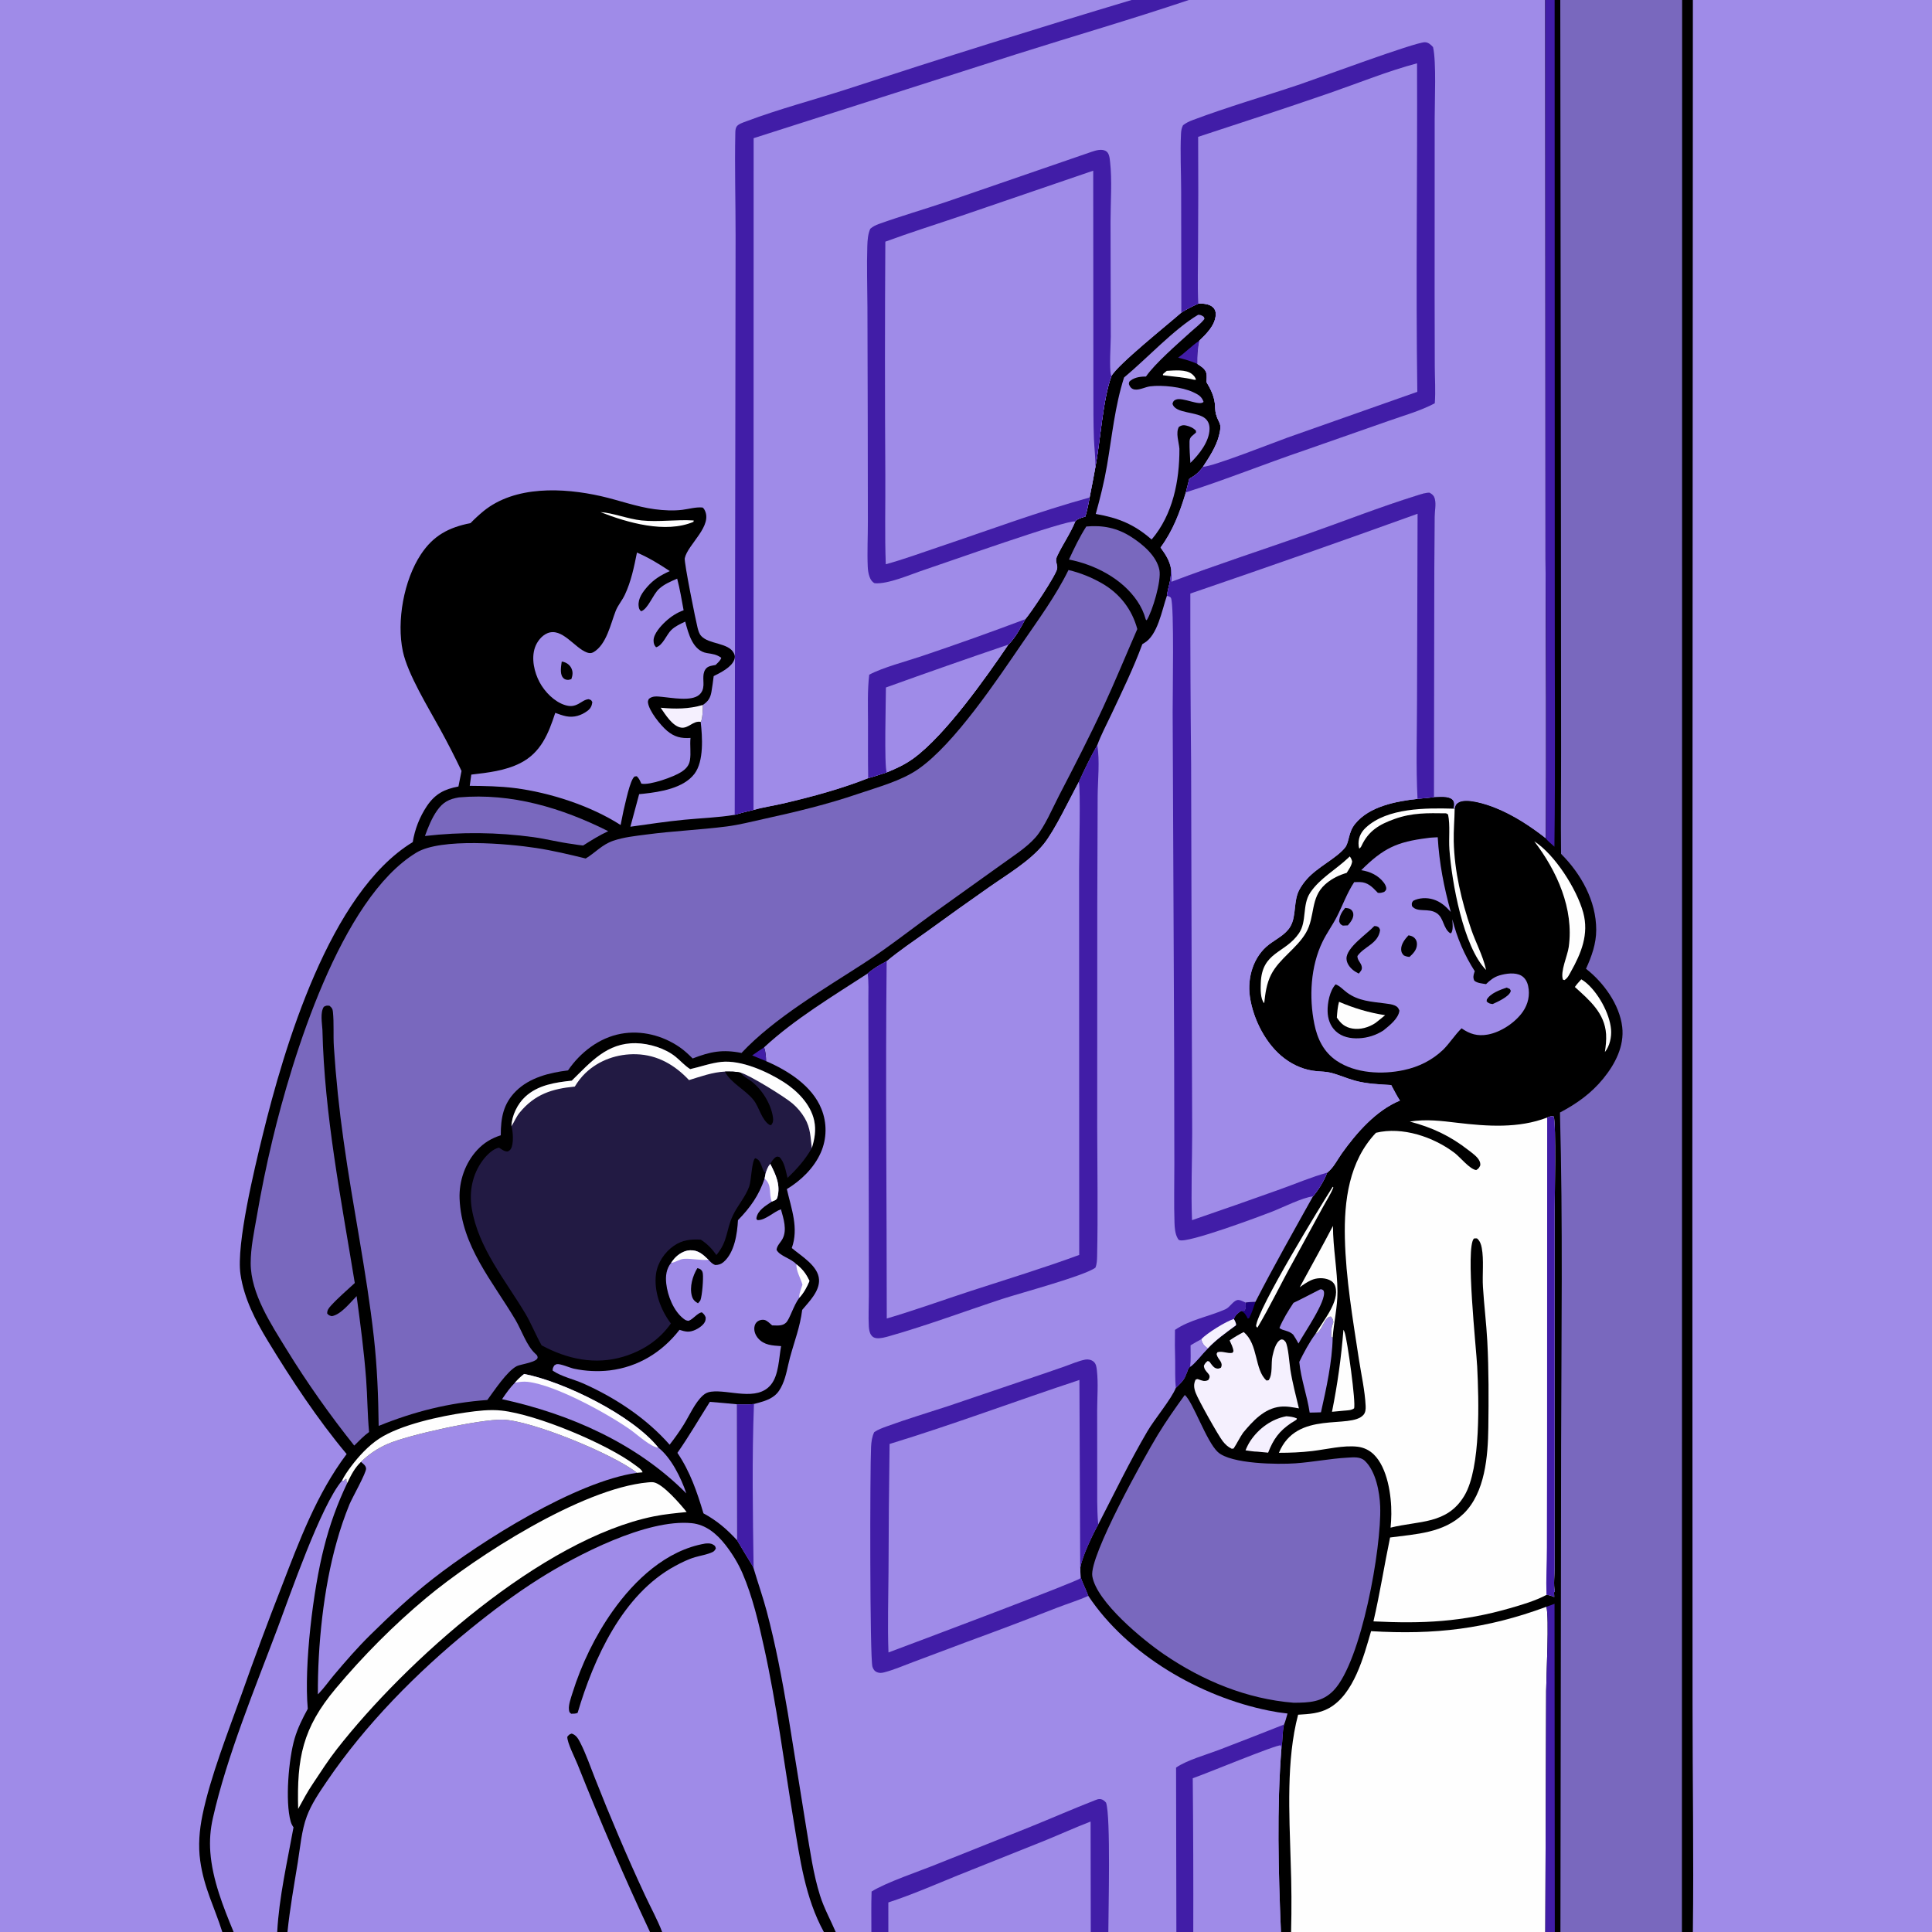<?xml version="1.0" encoding="utf-8" ?>
<svg xmlns="http://www.w3.org/2000/svg" xmlns:xlink="http://www.w3.org/1999/xlink" width="1024" height="1024">
	<rect width="100%" height="100%" fill="#333333" stroke="none"/>
	<path d="M0 0L599.75 0L630.089 0L819.027 0L823.99 0L826.983 0L891.499 0L897.26 0L1024 0L1024 1024L897.252 1024L891.38 1024L827.063 1024L824.078 1024L819.044 1024L684.303 1024L678.925 1024L632.457 1024L623.503 1024L587.445 1024L578.129 1024L470.842 1024L461.85 1024L442.944 1024L436.665 1024L350.959 1024L344.509 1024L152.361 1024L146.931 1024L123.828 1024L117.828 1024L0 1024L0 0Z"/>
	<path fill="#9F8BE8" d="M0 0L599.75 0L630.089 0L819.027 0L819.16 296.362Q819.65 370.423 819.373 444.485C811.182 438.012 801.93 431.969 792.187 428.119C787.908 426.428 777.23 422.83 773.003 425.452C771.57 426.341 771.512 427.056 771.013 428.525L770.408 428.618C770.494 427.97 770.585 427.317 770.627 426.665C770.695 425.619 770.513 424.566 769.714 423.836C767.551 421.859 762.781 422.538 760.017 422.54L760.217 302.534L760.391 274.013C760.423 271.189 761.171 267.362 760.544 264.684C760.095 262.767 759.315 262.091 757.718 261.158C755.563 261.08 753.127 261.955 751.075 262.593C731.535 268.671 712.228 276.275 692.906 283.069C668.911 291.505 644.662 299.359 620.874 308.362C620.997 306.105 621.001 304.012 620.72 301.766C619.962 297.097 617.798 293.944 615.114 290.2C621.795 281.049 625.265 271.692 628.525 260.958L630.363 253.709C633.483 252.051 635.528 250.291 637.607 247.427C640.908 242.373 644.585 236.825 646.108 230.915C647.946 223.78 645.95 224.781 644.505 219.507C644.023 217.75 644.122 215.743 643.915 213.932C643.432 209.698 641.617 206.101 639.471 202.514C639.537 201.096 639.72 199.438 639.463 198.048C638.993 195.5 636.555 194.185 634.595 192.856C634.526 188.779 634.757 184.607 635.618 180.617C639.344 177.021 643.843 172.709 644.348 167.265C644.503 165.605 644.189 164.064 642.918 162.872C640.928 161.006 637.666 160.804 635.103 160.968C632.02 162.33 628.955 163.836 626.139 165.698C618.843 172.134 592.419 193.193 589.067 199.373C584.55 211.551 583.242 233.606 580.58 247.577Q579.126 255.649 577.509 263.689C576.936 267.134 576.226 270.413 575.244 273.765C573.703 274.285 570.731 274.905 569.928 276.416C567.253 282.975 563.203 288.595 560.232 294.945C559.002 297.572 560.622 298.963 560.339 301.315C559.941 304.623 546.153 325.194 543.449 328.178C541.201 332.362 537.899 338.475 534.43 341.661C522.484 359.274 501.209 389.381 484.331 401.803C479.86 405.093 475.088 407.323 469.957 409.381C466.706 410.408 463.449 411.559 460.161 412.45C445.674 418.157 430.745 422.189 415.604 425.755C410.256 427.014 404.647 427.801 399.379 429.282C396.008 430.03 392.719 430.879 389.414 431.88C380.618 433.338 371.574 433.613 362.699 434.477C353.147 435.407 343.624 436.86 334.118 438.18L338.763 420.92Q339.934 420.821 341.101 420.691C350.034 419.718 362.298 417.773 368.103 410.103C373.136 403.452 372.304 390.527 371.373 382.603C372.449 381.45 372.513 375.393 372.536 373.641C375.219 371.826 376.47 370.044 377.056 366.811C377.563 364.013 377.901 361.167 378.271 358.348C381.869 356.561 387.827 353.635 389.214 349.56C389.64 348.309 389.55 347.35 388.948 346.169C386.084 340.552 375.873 341.613 371.696 337.13C370.555 335.905 370.132 334.25 369.715 332.674C368.867 329.465 362.489 297.977 362.936 295.874C364.512 288.462 378.312 278.528 373.253 269.938C372.992 269.494 372.747 269.316 372.389 268.998C368.839 268.638 365.151 269.788 361.622 270.222C356.9 270.802 351.78 270.53 347.073 269.911C337.282 268.623 328.055 265.121 318.464 262.958C298.548 258.467 272.968 257.276 256.225 270.942Q252.633 273.913 249.385 277.258C237.814 279.557 229.682 283.838 223.064 293.862C214.045 307.519 210.123 329.204 213.514 345.198C216.093 357.363 227.087 375.134 233.285 386.493Q239.279 397.394 244.622 408.628L242.983 416.86C235.518 418.279 230.682 420.732 226.277 427.204Q224.837 429.359 223.636 431.655Q222.435 433.951 221.488 436.363Q220.54 438.775 219.856 441.275Q219.173 443.775 218.761 446.333C174.754 473.084 150.567 555.167 139.065 602.303C134.987 619.012 125.126 659.438 127.459 675.385C129.331 688.179 135.389 699.915 142.027 710.83C154.489 731.323 168.318 752.285 183.724 770.682C167.855 791.796 158.594 816.756 149.188 841.156Q138.162 869.35 128.077 897.894C121.083 917.458 111.423 941.928 107.304 962.072C105.664 970.096 104.989 978.159 106.125 986.296C108.14 1000.72 113.671 1010.77 117.828 1024L0 1024L0 0Z"/>
	<path fill="#9F8BE8" d="M599.75 0L630.089 0L819.027 0L819.16 296.362Q819.65 370.423 819.373 444.485C811.182 438.012 801.93 431.969 792.187 428.119C787.908 426.428 777.23 422.83 773.003 425.452C771.57 426.341 771.512 427.056 771.013 428.525L770.408 428.618C770.494 427.97 770.585 427.317 770.627 426.665C770.695 425.619 770.513 424.566 769.714 423.836C767.551 421.859 762.781 422.538 760.017 422.54L760.217 302.534L760.391 274.013C760.423 271.189 761.171 267.362 760.544 264.684C760.095 262.767 759.315 262.091 757.718 261.158C755.563 261.08 753.127 261.955 751.075 262.593C731.535 268.671 712.228 276.275 692.906 283.069C668.911 291.505 644.662 299.359 620.874 308.362C620.997 306.105 621.001 304.012 620.72 301.766C619.962 297.097 617.798 293.944 615.114 290.2C621.795 281.049 625.265 271.692 628.525 260.958L630.363 253.709C633.483 252.051 635.528 250.291 637.607 247.427C640.908 242.373 644.585 236.825 646.108 230.915C647.946 223.78 645.95 224.781 644.505 219.507C644.023 217.75 644.122 215.743 643.915 213.932C643.432 209.698 641.617 206.101 639.471 202.514C639.537 201.096 639.72 199.438 639.463 198.048C638.993 195.5 636.555 194.185 634.595 192.856C634.526 188.779 634.757 184.607 635.618 180.617C639.344 177.021 643.843 172.709 644.348 167.265C644.503 165.605 644.189 164.064 642.918 162.872C640.928 161.006 637.666 160.804 635.103 160.968C632.02 162.33 628.955 163.836 626.139 165.698C618.843 172.134 592.419 193.193 589.067 199.373C584.55 211.551 583.242 233.606 580.58 247.577Q579.126 255.649 577.509 263.689C576.936 267.134 576.226 270.413 575.244 273.765C573.703 274.285 570.731 274.905 569.928 276.416C567.253 282.975 563.203 288.595 560.232 294.945C559.002 297.572 560.622 298.963 560.339 301.315C559.941 304.623 546.153 325.194 543.449 328.178C541.201 332.362 537.899 338.475 534.43 341.661C522.484 359.274 501.209 389.381 484.331 401.803C479.86 405.093 475.088 407.323 469.957 409.381C466.706 410.408 463.449 411.559 460.161 412.45C445.674 418.157 430.745 422.189 415.604 425.755C410.256 427.014 404.647 427.801 399.379 429.282C396.008 430.03 392.719 430.879 389.414 431.88L389.725 235.158L389.875 124.819C389.879 106.774 389.353 88.665 389.728 70.629C389.752 69.462 389.767 68.26 390.353 67.215C391.18 65.739 394.04 64.869 395.6 64.281C413.069 57.7 431.496 52.918 449.276 47.143Q524.219 22.633 599.75 0Z"/>
	<path fill="#9F8BE8" d="M569.928 276.416C566.255 275.089 500.246 298.63 489.717 302.092C482.769 304.377 470.627 309.769 463.554 309.117C462.142 308.383 461.432 307.213 460.891 305.749C460.267 304.06 459.999 302.143 459.922 300.351C459.586 292.452 460.005 284.432 459.989 276.518L459.916 221.337L459.756 162.756C459.71 152.009 459.339 141.144 459.692 130.408C459.793 127.338 460.006 124.102 461.251 121.265C462.669 120.044 464.1 119.33 465.863 118.698C477.732 114.443 489.999 110.903 501.967 106.859L578.577 80.468C580.789 79.706 583.826 78.798 586.036 79.998C587.942 81.031 588.132 83.718 588.357 85.661C589.501 95.508 588.608 107.483 588.61 117.521L588.739 178.51C588.726 182.622 587.85 195.414 588.869 198.772C588.93 198.974 589.001 199.173 589.067 199.373C584.55 211.551 583.242 233.606 580.58 247.577Q579.126 255.649 577.509 263.689C576.936 267.134 576.226 270.413 575.244 273.765C573.703 274.285 570.731 274.905 569.928 276.416Z"/>
	<path fill="#411DA7" d="M569.928 276.416C566.255 275.089 500.246 298.63 489.717 302.092C482.769 304.377 470.627 309.769 463.554 309.117C462.142 308.383 461.432 307.213 460.891 305.749C460.267 304.06 459.999 302.143 459.922 300.351C459.586 292.452 460.005 284.432 459.989 276.518L459.916 221.337L459.756 162.756C459.71 152.009 459.339 141.144 459.692 130.408C459.793 127.338 460.006 124.102 461.251 121.265C462.669 120.044 464.1 119.33 465.863 118.698C477.732 114.443 489.999 110.903 501.967 106.859L578.577 80.468C580.789 79.706 583.826 78.798 586.036 79.998C587.942 81.031 588.132 83.718 588.357 85.661C589.501 95.508 588.608 107.483 588.61 117.521L588.739 178.51C588.726 182.622 587.85 195.414 588.869 198.772C588.93 198.974 589.001 199.173 589.067 199.373C584.55 211.551 583.242 233.606 580.58 247.577C580.698 242.539 579.985 237.506 579.796 232.469C579.485 224.18 579.537 215.872 579.517 207.578L579.425 90.464L509.458 114.406C496.077 118.968 482.499 123.187 469.246 128.089Q468.868 189.961 469.238 251.83C469.337 267.532 468.894 283.395 469.482 299.071C478.914 296.492 488.2 293.059 497.471 289.945C523.998 281.034 550.532 271.119 577.509 263.689C576.936 267.134 576.226 270.413 575.244 273.765C573.703 274.285 570.731 274.905 569.928 276.416Z"/>
	<path fill="#9F8BE8" d="M635.044 72.525C658.39 64.89 681.818 57.24 705.026 49.2C720.268 43.918 735.473 37.718 751.06 33.559C751.295 91.576 750.379 149.668 751.208 207.673L682.483 231.906C675.557 234.383 642.847 247.332 637.607 247.427C640.908 242.373 644.585 236.825 646.108 230.915C647.946 223.78 645.95 224.781 644.505 219.507C644.023 217.75 644.122 215.743 643.915 213.932C643.432 209.698 641.617 206.101 639.471 202.514C639.537 201.096 639.72 199.438 639.463 198.048C638.993 195.5 636.555 194.185 634.595 192.856C634.526 188.779 634.757 184.607 635.618 180.617C639.344 177.021 643.843 172.709 644.348 167.265C644.503 165.605 644.189 164.064 642.918 162.872C640.928 161.006 637.666 160.804 635.103 160.968C634.666 151.141 634.971 141.222 634.996 131.382Q635.203 101.954 635.044 72.525Z"/>
	<path fill="#411DA7" d="M599.75 0L630.089 0C599.864 10.193 569.199 19.068 538.795 28.704L399.445 73.239L399.379 429.282C396.008 430.03 392.719 430.879 389.414 431.88L389.725 235.158L389.875 124.819C389.879 106.774 389.353 88.665 389.728 70.629C389.752 69.462 389.767 68.26 390.353 67.215C391.18 65.739 394.04 64.869 395.6 64.281C413.069 57.7 431.496 52.918 449.276 47.143Q524.219 22.633 599.75 0Z"/>
	<path fill="#411DA7" d="M626.139 165.698L626.039 101.458C626.032 91.351 625.457 80.906 625.962 70.839C626.044 69.186 626.273 67.844 627.025 66.369C628.595 65.142 630.262 64.352 632.119 63.654C650.824 56.62 670.214 51.03 689.166 44.639C698.453 41.507 749.954 22.371 755.187 22.389C757.046 22.395 758.383 23.696 759.538 24.965C761.371 32.683 760.386 53.978 760.411 62.728L760.379 155.955L760.462 194.237C760.487 200.647 760.957 207.366 760.461 213.738C752.826 217.815 743.92 220.262 735.767 223.165L691.425 238.691C670.368 245.849 649.743 254.214 628.525 260.958L630.363 253.709C633.483 252.051 635.528 250.291 637.607 247.427C642.847 247.332 675.557 234.383 682.483 231.906L751.208 207.673C750.379 149.668 751.295 91.576 751.06 33.559C735.473 37.718 720.268 43.918 705.026 49.2C681.818 57.24 658.39 64.89 635.044 72.525Q635.203 101.954 634.996 131.382C634.971 141.222 634.666 151.141 635.103 160.968C632.02 162.33 628.955 163.836 626.139 165.698Z"/>
	<path fill="#9F8BE8" d="M469.557 364.384Q501.887 352.719 534.43 341.661C522.484 359.274 501.209 389.381 484.331 401.803C479.86 405.093 475.088 407.323 469.957 409.381C468.606 405.525 469.538 371.303 469.557 364.384Z"/>
	<path fill="#411DA7" d="M460.708 357.617C467.722 353.792 480.796 350.399 488.751 347.691Q516.273 338.419 543.449 328.178C541.201 332.362 537.899 338.475 534.43 341.661Q501.887 352.719 469.557 364.384C469.538 371.303 468.606 405.525 469.957 409.381C466.706 410.408 463.449 411.559 460.161 412.45C459.985 402.607 460.087 392.74 460.064 382.895C460.044 374.49 459.713 365.973 460.708 357.617Z"/>
	<path d="M819.027 0L823.99 0L826.983 0L891.499 0L897.26 0L1024 0L1024 1024L897.252 1024L891.38 1024L827.063 1024L824.078 1024L819.044 1024L684.303 1024L678.925 1024C677.586 991.592 676.684 958.716 679.204 926.379C679.937 922.256 679.568 918.192 680.575 914.031C681.368 912.245 681.825 910.084 682.412 908.204Q677.403 907.668 672.469 906.649C636.147 899.357 597.604 877.094 576.832 845.855C575.591 842.377 573.812 839.236 572.715 835.653L572.541 831.199C573.48 825.128 579.003 813.565 582.083 808.039C590.668 791.4 598.658 774.8 608.145 758.618C611.931 752.161 620.888 741.487 623.206 735.631C625.469 733.395 627.741 731.514 628.685 728.382C629.591 726.796 629.323 725.623 630.8 724.353C632.419 723.795 638.262 716.485 640.114 714.712C644.482 710.028 649.919 706.257 655.035 702.429C655.319 701.315 654.451 700.141 653.978 699.102C654.756 696.951 655.982 696.119 657.783 694.802L659.498 694.71C660.632 693.311 660.211 692.16 660.159 690.397C661.877 690.082 663.655 690.09 665.4 690.009C675.092 671.085 685.575 652.68 695.9 634.107C698.865 630.636 701.8 625.786 703.439 621.539C706.729 619.058 708.79 614.718 711.172 611.375C718.957 600.447 729.384 588.499 741.994 583.339C740.283 580.735 738.87 577.827 737.364 575.094C730.932 574.709 724.367 574.475 718.121 572.755C713.826 571.571 709.7 569.699 705.395 568.594C702.951 567.967 700.275 567.971 697.767 567.737C691.598 567.161 685.989 564.84 681.017 561.161C671.057 553.791 664.183 540.291 662.458 528.168C661.029 518.128 664.335 506.888 672.621 500.59C676.421 497.701 681.286 495.424 683.829 491.227C687.275 485.542 685.366 477.702 688.727 471.491Q690.367 468.526 692.621 465.996C698.411 459.444 708.223 455.027 712.862 449.304C715.199 446.421 714.512 441.34 718.143 436.788C725.714 427.293 739.998 424.727 751.327 423.418L760.017 422.54C762.781 422.538 767.551 421.859 769.714 423.836C770.513 424.566 770.695 425.619 770.627 426.665C770.585 427.317 770.494 427.97 770.408 428.618L771.013 428.525C771.512 427.056 771.57 426.341 773.003 425.452C777.23 422.83 787.908 426.428 792.187 428.119C801.93 431.969 811.182 438.012 819.373 444.485Q819.65 370.423 819.16 296.362L819.027 0Z"/>
	<path fill="#9F8BE8" d="M891.499 0L897.26 0L1024 0L1024 1024L897.252 1024L891.38 1024L891.499 0Z"/>
	<path d="M891.499 0L897.26 0L896.972 619.888L897.083 903.764C897.076 943.825 897.764 983.952 897.252 1024L891.38 1024L891.499 0Z"/>
	<path fill="#7968BE" d="M826.983 0L891.499 0L891.38 1024L827.063 1024L827.429 765.924C827.544 707.217 828.401 648.341 826.81 589.663C835.715 584.957 843.314 579.566 849.738 571.709C856.012 564.035 861.009 554.501 859.806 544.297C858.402 532.378 849.863 520.664 840.613 513.473C843.601 506.927 846.031 500.168 846.032 492.88C846.035 477.462 838.01 463.198 827.396 452.564C827.169 434.092 827.44 415.592 827.41 397.117L827.324 273.237L826.983 0Z"/>
	<path fill="#FEFEFE" d="M819.622 851.627C821.179 857.338 819.554 888.205 819.494 896.173L819.044 1024L684.303 1024Q684.78 1005.26 684.076 986.53C683.378 961.638 681.65 932.92 688.026 908.833C693.763 908.505 699.308 908.198 704.447 905.318C717.584 897.956 722.807 877.974 726.696 864.552C760.48 866.563 787.683 863.416 819.622 851.627Z"/>
	<path fill="#411DA7" d="M819.027 0L823.99 0L824.058 317.239C823.993 361.068 824.424 404.95 823.874 448.771C822.445 447.417 820.586 446.005 819.373 444.485Q819.65 370.423 819.16 296.362L819.027 0Z"/>
	<path fill="#411DA7" d="M819.622 851.627L823.937 850.055L824.078 1024L819.044 1024L819.494 896.173C819.554 888.205 821.179 857.338 819.622 851.627Z"/>
	<path fill="#FEFEFE" d="M787.654 514.104C775.556 501.838 769.485 467.524 768.219 450.256C767.781 444.284 768.72 437.437 767.495 431.663L766.473 431.078C756.623 430.945 748.58 430.704 739.115 434.089C731.147 436.939 725.401 440.281 721.683 448.216C721.285 449.066 721.23 449.122 720.452 449.785C720.134 448.828 720.038 447.979 720.047 446.978C720.08 443.625 721.496 440.918 723.927 438.654C735.278 428.079 755.971 428.208 770.408 428.618L771.013 428.525C770.927 434.358 770.377 440.114 770.514 445.972C770.888 461.926 774.613 477.412 779.728 492.457C782.101 499.437 785.826 506.219 787.496 513.4L787.654 514.104Z"/>
	<path fill="#1E017E" d="M660.159 690.397C661.877 690.082 663.655 690.09 665.4 690.009C664.399 692.914 663.526 695.93 662.063 698.64L661.347 698.871C660.362 697.033 659.795 695.705 657.783 694.802L659.498 694.71C660.632 693.311 660.211 692.16 660.159 690.397Z"/>
	<path fill="#FEFEFE" d="M820.036 592.316C821.384 591.863 822.124 591.323 823.52 591.766C824.872 595.864 824.005 634.749 824.011 641.736L824.003 801.468L823.988 831.219C823.983 834.824 823.299 840.009 824.106 843.469L823.677 843.979L823.792 846.449C822.424 845.928 821.15 845.337 819.663 845.331C813.691 848.508 806.79 850.511 800.293 852.382C774.925 859.69 754.098 860.652 727.956 859.364C731.391 844.595 733.683 829.719 736.775 814.904C750.606 813.054 765.14 812.574 775.733 802.278C787.157 791.174 788.645 771.728 788.843 756.745C789.043 741.618 789.102 726.12 788.306 711.005C787.799 701.378 786.587 691.789 785.996 682.166C785.583 675.447 786.571 667.853 785.349 661.342C785 659.485 784.401 657.767 782.969 656.47C782.728 656.252 781.537 656.423 781.211 656.436C776.605 661.218 782.483 714.822 782.945 724.389C783.79 741.888 785.015 777.919 776.138 792.767C766.974 808.096 752.004 805.915 737.039 809.686Q737.39 806.089 737.427 802.476C737.552 792.729 735.412 777.956 728.123 770.878Q727.693 770.458 727.231 770.074Q726.769 769.69 726.276 769.346Q725.784 769.001 725.265 768.698Q724.746 768.395 724.204 768.135Q723.662 767.875 723.101 767.661Q722.54 767.447 721.963 767.279Q721.385 767.111 720.797 766.991Q720.208 766.871 719.611 766.8C712.115 765.888 703.036 768.195 695.494 769.087C689.618 769.783 683.768 770.023 677.854 770.016C687.268 747.079 715.781 757.783 722.672 749.899C723.779 748.633 723.892 746.835 723.82 745.235C723.451 737.055 721.449 728.331 720.213 720.216C717.015 699.201 713.314 677.573 712.812 656.301C712.344 636.447 714.996 615.422 729.301 600.395C743.252 596.989 759.822 602.609 770.965 611.077C773.985 613.372 779 619.746 782.419 620.158C783.669 619.442 783.979 618.954 784.583 617.658C784.611 616.697 784.555 616.154 784.122 615.266C783.021 613.004 780.287 611.146 778.343 609.631C768.6 602.038 759.145 597.59 747.215 594.451C755.969 593.057 763.759 594.083 772.486 595.111C788.298 596.973 804.855 598.159 820.036 592.316Z"/>
	<path fill="#411DA7" d="M820.036 592.316C821.384 591.863 822.124 591.323 823.52 591.766C824.872 595.864 824.005 634.749 824.011 641.736L824.003 801.468L823.988 831.219C823.983 834.824 823.299 840.009 824.106 843.469L823.677 843.979L823.792 846.449C822.424 845.928 821.15 845.337 819.663 845.331C819.383 837.042 819.852 828.556 819.883 820.245L819.986 764.597L820.036 592.316Z"/>
	<path fill="#7968BE" d="M627.965 739.357C632.349 743.052 639.4 764.033 645.482 769.62C652.447 776.019 677.549 776.245 686.643 775.592C695.863 774.929 705.005 773.089 714.228 772.576C717.402 772.4 720.991 771.944 723.457 774.318C729.232 779.878 731.25 790.815 731.527 798.463C732.319 820.313 721.557 880.634 706.864 895.95C700.823 902.246 693.796 902.455 685.659 902.493C660.71 900.477 637.488 890.833 616.95 876.823C605.939 869.313 581.247 849.118 578.948 835.422C577.173 824.849 606.561 772.138 613.595 760.568C618.057 753.228 622.921 746.305 627.965 739.357Z"/>
	<path fill="#9F8BE8" d="M756.582 444.185C758.333 443.883 760.246 443.89 762.025 443.762C762.832 457.552 765.29 470.098 768.952 483.357C766.259 480.346 763.529 477.887 759.552 476.679C756.24 475.673 752.058 475.819 748.987 477.47C748.141 478.726 748.214 478.735 748.379 480.254C751.308 483.993 757.21 480.931 761.686 484.138C765.299 486.728 764.876 492.045 768.637 494.644L769.199 494.512C770.358 492.669 769.85 489.364 769.784 487.243Q770.691 490.899 771.895 494.468Q773.099 498.037 774.591 501.496Q776.083 504.955 777.853 508.28Q779.623 511.605 781.659 514.774C781.58 514.989 781.494 515.202 781.422 515.419C780.9 517.017 780.651 518.219 781.439 519.794C783.024 521.139 785.629 521.257 787.636 521.609C789.658 519.606 791.87 517.841 794.648 517.014C798.114 515.983 803.059 515.227 806.324 517.118C808.352 518.293 809.448 520.36 809.943 522.59C811.007 527.394 809.926 532.19 807.145 536.21C803.155 541.977 795.458 547.095 788.553 548.339C783.128 549.317 779.053 548.098 774.665 545.029C771.116 548.486 768.472 552.804 764.934 556.352C759.03 561.992 751.934 565.488 743.971 567.183C732.566 569.611 718.428 568.965 708.471 562.26C701.559 557.605 698.219 550.618 696.62 542.698C693.763 528.549 694.616 512.21 700.967 499.138C703.203 494.535 706.237 490.411 708.567 485.874C711.736 479.704 713.885 473.398 717.761 467.536C718.796 467.512 719.841 467.499 720.876 467.524C724.783 467.619 727.216 469.972 729.78 472.678L730.282 473.216C731.633 473.4 732.385 473.137 733.65 472.728C734.222 472.151 734.683 471.933 734.74 471.028C734.808 469.942 734.098 468.679 733.463 467.831C730.575 463.971 726.128 461.904 721.479 461.219C733.184 449.57 740.316 446.21 756.582 444.185Z"/>
	<path d="M707.913 521.733C710.076 522.498 712.013 524.663 713.871 526.038C720.076 530.628 726.816 530.872 734.184 531.85C735.89 532.076 737.727 532.25 739.316 532.95C740.71 533.565 741.175 534.26 741.711 535.64C741.271 539.859 736.308 543.655 733.209 546.181Q732.485 546.647 731.733 547.065Q730.98 547.482 730.201 547.849Q729.423 548.216 728.622 548.531Q727.821 548.845 727.001 549.107Q726.181 549.368 725.345 549.575Q724.509 549.781 723.662 549.932Q722.815 550.084 721.959 550.179Q721.104 550.274 720.244 550.312C715.835 550.518 711.261 549.654 707.949 546.538C705.003 543.766 703.752 539.978 703.655 536.007C703.546 531.568 704.814 525.025 707.913 521.733Z"/>
	<path fill="#FEFEFE" d="M709.71 530.974C717.712 534.394 725.536 536.744 734.145 538.069C732.473 539.495 730.726 540.841 729.01 542.213C725.499 544.55 720.962 545.88 716.749 545.137C712.829 544.445 710.696 542.575 708.556 539.342C708.753 536.462 708.962 533.776 709.71 530.974Z"/>
	<path d="M728.412 490.826C728.809 490.845 729.382 490.849 729.751 490.979C730.972 491.409 731.093 491.861 731.471 492.963C730.502 500.274 722.967 501.606 719.455 506.729C719.428 509.097 721.437 510.25 721.785 512.473C722.042 514.115 721.087 514.859 720.167 516.024C719.153 515.47 718.095 514.91 717.192 514.182C715.382 512.723 713.743 510.562 713.673 508.155C713.502 502.264 724.454 495.073 728.412 490.826Z"/>
	<path d="M746.535 495.743C747.803 495.97 748.86 496.249 749.794 497.213C750.769 498.219 751.068 499.392 751.001 500.754C750.867 503.502 748.978 505.456 747.068 507.182C745.874 507.085 745.11 506.887 744.027 506.373C743.029 505.274 742.661 504.615 742.641 503.093C742.604 500.359 744.753 497.589 746.535 495.743Z"/>
	<path d="M798.548 523.441L800.216 524.162C800.517 524.703 800.878 524.959 800.639 525.601C799.612 528.358 793.71 531.01 791.158 532.167C789.664 532.008 789.006 531.799 787.954 530.769L788.039 529.794C789.946 526.434 795.042 524.655 798.548 523.441Z"/>
	<path d="M712.972 481.204C713.71 481.31 714.746 481.37 715.426 481.709C716.415 482.202 717.096 483.096 717.259 484.198C717.615 486.597 715.811 488.786 714.377 490.466L711.717 490.593C710.351 489.833 710.369 489.799 709.773 488.346C709.952 485.374 711.103 483.465 712.972 481.204Z"/>
	<path fill="#F5F0FE" d="M659.156 706.021C667.034 712.423 664.812 726.033 671.292 731.719L672.421 731.531C674.719 728.252 673.558 722.648 674.445 718.772C675.053 716.118 676.117 711.42 678.728 710.091C679.355 709.771 679.649 709.992 680.28 710.144C680.637 710.498 681.079 710.783 681.352 711.206C682.815 713.475 683.418 722.815 683.904 725.896C684.995 732.816 686.822 739.662 688.453 746.471C685.177 745.894 681.898 745.228 678.559 745.584C670.056 746.492 664.013 753.2 658.859 759.388C657.008 762.069 655.649 765.016 653.843 767.732L652.871 767.883C650.874 766.937 649.477 765.63 648.106 763.898C645.753 760.928 635.15 742.054 633.72 738.194C632.81 735.739 632.532 733.712 633.67 731.274C634.417 730.985 634.45 730.798 635.236 731.081C637.229 731.8 638.381 732.396 640.37 731.472C642.85 728.097 638.328 727.757 638.081 723.86C638.653 722.679 639.048 722.133 640.109 721.356L641.026 721.692C641.835 722.773 642.981 724.633 644.267 725.13C645.52 725.614 646.028 725.406 647.134 724.885C648.471 721.992 645.694 720.779 644.944 718.174C644.719 717.392 644.849 717.588 645.287 716.711C647.895 715.897 650.494 717.555 653.219 717.022L653.769 716.169C653.543 714.12 652.562 712.313 651.724 710.452C654.133 708.783 656.555 707.371 659.156 706.021Z"/>
	<path fill="#9F8BE8" d="M697.28 706.954C700.944 705.587 701.827 697.645 705.458 697.835C706.208 698.777 706.82 699.777 706.631 701.056C706.567 701.492 706.24 702.055 706.098 702.499C705.549 704.22 705.644 706.439 705.553 708.243C706.051 708.931 705.739 708.784 706.355 708.894C706.076 721.898 702.968 735.891 700.137 748.556C698.147 748.654 696.147 748.658 694.156 748.7C692.799 739.667 689.522 730.879 688.647 721.837C691.078 716.86 693.974 711.406 697.28 706.954Z"/>
	<path fill="#FEFEFE" d="M813.197 445.917C824.097 452.906 835.713 471.213 839.131 483.641C842.272 495.065 838.093 505.24 832.552 515.09C831.572 516.824 830.927 518.435 829.144 519.481L828.361 519.184C826.936 514.753 830.8 506.667 831.462 501.919C834.287 481.641 825.216 461.643 813.197 445.917Z"/>
	<path fill="#FEFEFE" d="M715.385 453.928C716.122 454.813 716.363 455.489 716.673 456.592C716.334 458.905 714.978 460.699 713.765 462.647C709.899 463.765 706.228 465.543 703.112 468.107C702.863 468.312 702.619 468.521 702.379 468.735C694.348 475.907 697.164 485.829 692.191 494.37C687.31 502.751 678.12 508.009 673.753 516.5C671.299 521.271 670.638 526.483 670.052 531.743C667.958 529.386 668.142 524.154 668.242 521.069C668.781 504.374 681.137 505.423 688.462 494.671C692.783 488.328 690.091 479.712 694.425 473.159C699.452 465.56 708.193 460.819 714.702 454.588L715.385 453.928Z"/>
	<path fill="#9F8BE8" d="M699.727 683.38L700.528 683.368C701.1 683.707 701.433 683.723 701.645 684.414C703.206 689.509 690.933 706.911 688.225 712.092C687.374 710.446 686.396 708.912 685.393 707.355C682.878 704.999 679.93 705.463 678.123 703.836C680.05 699.132 682.791 694.775 685.573 690.54C690.337 688.265 695.02 685.774 699.727 683.38Z"/>
	<path fill="#FEFEFE" d="M706.5 649.761C706.511 661.481 708.838 673.065 708.888 684.669C708.923 692.758 706.944 700.825 706.355 708.894C705.739 708.784 706.051 708.931 705.553 708.243C705.644 706.439 705.549 704.22 706.098 702.499C706.24 702.055 706.567 701.492 706.631 701.056C706.82 699.777 706.208 698.777 705.458 697.835C701.827 697.645 700.944 705.587 697.28 706.954C701.092 700.232 710.254 689.881 707.716 681.765C707.213 680.157 706.041 679.035 704.531 678.371C701.551 677.06 697.712 677.215 694.788 678.594C692.686 679.584 690.754 680.914 688.884 682.281C694.747 671.428 700.787 660.697 706.5 649.761Z"/>
	<path fill="#FEFEFE" d="M712.05 704.823C712.377 705.397 712.419 705.427 712.682 706.153C714.089 710.05 718.797 743.881 717.667 746.48C716.163 747.561 714.063 747.518 712.26 747.691L705.982 748.279C708.903 733.749 710.883 719.62 712.05 704.823Z"/>
	<path fill="#F5F0FE" d="M681.812 750.642C683.821 750.811 685.458 750.971 687.32 751.772C687.311 751.939 687.383 752.133 687.293 752.275C686.988 752.751 685.003 753.785 684.468 754.143C678.005 758.473 674.9 762.816 672.135 769.945L666.379 769.407C664.35 769.403 662.172 768.958 660.147 768.717C660.886 766.928 661.721 765.184 662.807 763.577C667.217 757.054 674.025 752.069 681.812 750.642Z"/>
	<path fill="#FEFEFE" d="M706.388 629.007L706.705 629.403C705.206 633.17 702.776 636.76 700.863 640.351L685.089 669.261C678.727 680.66 673.124 692.532 666.425 703.734L665.739 702.888C666.354 693.94 700.394 638.342 706.388 629.007Z"/>
	<path fill="#FEFEFE" d="M838.116 519.06C838.918 519.537 839.669 520.049 840.394 520.64C846.98 526.011 853.117 537.025 853.88 545.505C854.242 549.529 853.227 554.389 850.629 557.595C851.089 554.503 851.459 551.256 851.258 548.13C850.537 536.943 842.426 530.095 834.71 523.128C835.708 521.654 836.925 520.377 838.116 519.06Z"/>
	<path fill="#9F8BE8" d="M620.874 308.362C644.662 299.359 668.911 291.505 692.906 283.069C712.228 276.275 731.535 268.671 751.075 262.593C753.127 261.955 755.563 261.08 757.718 261.158C759.315 262.091 760.095 262.767 760.544 264.684C761.171 267.362 760.423 271.189 760.391 274.013L760.217 302.534L760.017 422.54L751.327 423.418C739.998 424.727 725.714 427.293 718.143 436.788C714.512 441.34 715.199 446.421 712.862 449.304C708.223 455.027 698.411 459.444 692.621 465.996Q690.367 468.526 688.727 471.491C685.366 477.702 687.275 485.542 683.829 491.227C681.286 495.424 676.421 497.701 672.621 500.59C664.335 506.888 661.029 518.128 662.458 528.168C664.183 540.291 671.057 553.791 681.017 561.161C685.989 564.84 691.598 567.161 697.767 567.737C700.275 567.971 702.951 567.967 705.395 568.594C709.7 569.699 713.826 571.571 718.121 572.755C724.367 574.475 730.932 574.709 737.364 575.094C738.87 577.827 740.283 580.735 741.994 583.339C729.384 588.499 718.957 600.447 711.172 611.375C708.79 614.718 706.729 619.058 703.439 621.539C701.8 625.786 698.865 630.636 695.9 634.107C685.575 652.68 675.092 671.085 665.4 690.009C663.655 690.09 661.877 690.082 660.159 690.397C660.211 692.16 660.632 693.311 659.498 694.71L657.783 694.802C655.982 696.119 654.756 696.951 653.978 699.102C654.451 700.141 655.319 701.315 655.035 702.429C649.919 706.257 644.482 710.028 640.114 714.712C638.262 716.485 632.419 723.795 630.8 724.353C629.323 725.623 629.591 726.796 628.685 728.382C627.741 731.514 625.469 733.395 623.206 735.631C620.888 741.487 611.931 752.161 608.145 758.618C598.658 774.8 590.668 791.4 582.083 808.039C579.003 813.565 573.48 825.128 572.541 831.199L572.715 835.653C573.812 839.236 575.591 842.377 576.832 845.855C597.604 877.094 636.147 899.357 672.469 906.649Q677.403 907.668 682.412 908.204C681.825 910.084 681.368 912.245 680.575 914.031C679.568 918.192 679.937 922.256 679.204 926.379C676.684 958.716 677.586 991.592 678.925 1024L632.457 1024L623.503 1024L587.445 1024L578.129 1024L470.842 1024L461.85 1024L442.944 1024C440.168 1017.52 436.787 1011.48 434.647 1004.7C431.027 993.226 429.412 981.108 427.414 969.274L417.565 907.916C414.525 889.9 411.083 871.734 406.392 854.072C404.349 846.38 401.694 838.89 399.43 831.265C399.082 830.294 399.25 830.59 398.785 829.834Q394.691 823.172 390.713 816.44L390.52 744.285C393.612 744.43 396.533 744.485 399.615 744.144C403.351 743.148 407.308 742.237 410.41 739.806C412.462 738.198 413.63 736.185 414.698 733.843C416.763 729.314 417.436 724.211 418.731 719.436C421.076 710.792 424.068 703.28 425.176 694.274C428.873 689.859 434.443 684.381 434.102 678.213C433.699 670.933 424.713 665.773 419.659 661.494C423.445 650.916 419.461 640.756 417.047 630.247C424.565 625.697 431.442 619.047 435.039 610.91Q435.337 610.23 435.601 609.536Q435.866 608.842 436.095 608.136Q436.324 607.429 436.518 606.712Q436.711 605.995 436.869 605.27Q437.027 604.544 437.149 603.812Q437.27 603.079 437.355 602.341Q437.44 601.604 437.488 600.863Q437.536 600.122 437.547 599.379Q437.558 598.637 437.532 597.894Q437.506 597.152 437.443 596.412Q437.38 595.672 437.28 594.937Q437.18 594.201 437.044 593.471Q436.908 592.741 436.736 592.018Q436.563 591.296 436.355 590.583Q436.147 589.871 435.903 589.169Q435.66 588.468 435.382 587.779C430.482 575.531 417.657 567.428 406.052 562.424C405.944 559.847 405.857 557.588 404.962 555.128C421.308 540.014 441.267 528.091 459.87 515.976C462.779 513.33 466.448 511.245 469.948 509.471C476.781 503.779 484.302 498.759 491.534 493.578Q507.733 481.776 524.159 470.292C533.687 463.592 545.733 456.531 553.123 447.455C559.002 440.234 566.96 423.325 571.788 414.459C574.804 407.859 577.949 401.26 581.571 394.968C583.594 389.425 586.504 384.014 589.018 378.667C594.807 366.356 600.755 354.196 605.461 341.415C605.728 341.254 605.99 341.084 606.262 340.932C613.654 336.794 615.808 323.434 618.477 315.786C619.251 310.234 620.619 308.584 620.72 301.766C621.001 304.012 620.997 306.105 620.874 308.362Z"/>
	<path fill="#9F8BE8" d="M620.874 308.362C644.662 299.359 668.911 291.505 692.906 283.069C712.228 276.275 731.535 268.671 751.075 262.593C753.127 261.955 755.563 261.08 757.718 261.158C759.315 262.091 760.095 262.767 760.544 264.684C761.171 267.362 760.423 271.189 760.391 274.013L760.217 302.534L760.017 422.54L751.327 423.418C739.998 424.727 725.714 427.293 718.143 436.788C714.512 441.34 715.199 446.421 712.862 449.304C708.223 455.027 698.411 459.444 692.621 465.996Q690.367 468.526 688.727 471.491C685.366 477.702 687.275 485.542 683.829 491.227C681.286 495.424 676.421 497.701 672.621 500.59C664.335 506.888 661.029 518.128 662.458 528.168C664.183 540.291 671.057 553.791 681.017 561.161C685.989 564.84 691.598 567.161 697.767 567.737C700.275 567.971 702.951 567.967 705.395 568.594C709.7 569.699 713.826 571.571 718.121 572.755C724.367 574.475 730.932 574.709 737.364 575.094C738.87 577.827 740.283 580.735 741.994 583.339C729.384 588.499 718.957 600.447 711.172 611.375C708.79 614.718 706.729 619.058 703.439 621.539C701.8 625.786 698.865 630.636 695.9 634.107C690.211 634.749 679.975 639.96 674.208 642.203C668.515 644.417 629.229 659.186 625.092 657.278C624.48 656.996 624.523 656.9 624.156 656.267C622.864 654.038 622.596 650.797 622.511 648.252C622.166 637.878 622.437 627.401 622.427 617.017L622.319 557.215L621.531 377.31C621.492 368.866 622.404 321.552 620.683 317.053C620.361 316.209 619.279 316.087 618.477 315.786C619.251 310.234 620.619 308.584 620.72 301.766C621.001 304.012 620.997 306.105 620.874 308.362Z"/>
	<path fill="#411DA7" d="M620.874 308.362C644.662 299.359 668.911 291.505 692.906 283.069C712.228 276.275 731.535 268.671 751.075 262.593C753.127 261.955 755.563 261.08 757.718 261.158C759.315 262.091 760.095 262.767 760.544 264.684C761.171 267.362 760.423 271.189 760.391 274.013L760.217 302.534L760.017 422.54L751.327 423.418C750.421 406.122 751.045 388.561 751.05 371.229L751.347 272.307Q691.302 293.957 630.901 314.596Q630.859 359.788 631.319 404.976L631.598 517.152L631.881 600.446C631.873 615.808 631.196 631.377 631.798 646.713Q655.213 638.695 678.512 630.345C686.694 627.426 695.079 623.833 703.439 621.539C701.8 625.786 698.865 630.636 695.9 634.107C690.211 634.749 679.975 639.96 674.208 642.203C668.515 644.417 629.229 659.186 625.092 657.278C624.48 656.996 624.523 656.9 624.156 656.267C622.864 654.038 622.596 650.797 622.511 648.252C622.166 637.878 622.437 627.401 622.427 617.017L622.319 557.215L621.531 377.31C621.492 368.866 622.404 321.552 620.683 317.053C620.361 316.209 619.279 316.087 618.477 315.786C619.251 310.234 620.619 308.584 620.72 301.766C621.001 304.012 620.997 306.105 620.874 308.362Z"/>
	<path fill="#9F8BE8" d="M571.788 414.459C572.815 417.33 571.929 453.665 571.944 460.986L572.015 665.136C553.209 672.07 533.845 677.946 514.786 684.16C499.895 689.016 485.021 694.425 470.007 698.833C470.004 635.732 469.281 572.565 469.948 509.471C476.781 503.779 484.302 498.759 491.534 493.578Q507.733 481.776 524.159 470.292C533.687 463.592 545.733 456.531 553.123 447.455C559.002 440.234 566.96 423.325 571.788 414.459Z"/>
	<path fill="#9F8BE8" d="M471.501 765.337C505.37 754.994 538.501 742.501 572.112 731.409L572.541 831.199L572.715 835.653L572.538 836.578C570.692 838.401 481.211 872.002 470.909 875.833C470.384 861.711 470.855 847.411 470.926 833.272Q471.01 799.303 471.501 765.337Z"/>
	<path fill="#411DA7" d="M571.788 414.459C574.804 407.859 577.949 401.26 581.571 394.968C583.007 403.108 581.832 413.634 581.781 422.002L581.584 479.74L581.544 597.493C581.584 620.25 581.986 643.128 581.492 665.874C581.448 667.878 581.364 670.016 580.6 671.884C574.909 676.19 540.343 685.47 531.228 688.464C511.348 694.992 491.475 702.463 471.362 708.178C469.347 708.75 466.578 709.533 464.515 709.256C463.253 709.087 462.46 708.631 461.711 707.572C460.86 706.37 460.578 704.511 460.498 703.076C460.2 697.709 460.51 692.189 460.51 686.805L460.49 653.487L460.286 554.203L460.247 530.145C460.237 525.486 460.517 520.592 459.87 515.976C462.779 513.33 466.448 511.245 469.948 509.471C469.281 572.565 470.004 635.732 470.007 698.833C485.021 694.425 499.895 689.016 514.786 684.16C533.845 677.946 553.209 672.07 572.015 665.136L571.944 460.986C571.929 453.665 572.815 417.33 571.788 414.459Z"/>
	<path fill="#411DA7" d="M576.832 845.855C571.43 848.293 565.515 850.084 559.966 852.242Q536.591 861.406 513.01 870.025L483.91 880.943C478.965 882.783 473.887 885.02 468.779 886.344C467.36 886.712 466.237 886.887 464.836 886.299C463.5 885.737 462.845 884.751 462.414 883.405C460.982 878.929 461.075 778.669 461.685 766.901C461.826 764.175 462.163 761.566 463.342 759.073C465.358 757.681 467.666 756.861 469.953 756.023C480.636 752.107 491.588 748.863 502.395 745.306L540.859 732.259Q552.401 728.38 563.901 724.381C567.48 723.15 571.503 721.318 575.201 720.62C576.679 720.341 578.382 720.686 579.558 721.644C581.019 722.835 581.181 724.671 581.379 726.418C582.147 733.188 581.539 740.631 581.52 747.463L581.552 784.093C581.579 791.823 581.366 799.698 582.025 807.404L582.083 808.039C579.003 813.565 573.48 825.128 572.541 831.199L572.112 731.409C538.501 742.501 505.37 754.994 471.501 765.337Q471.01 799.303 470.926 833.272C470.855 847.411 470.384 861.711 470.909 875.833C481.211 872.002 570.692 838.401 572.538 836.578L572.715 835.653C573.812 839.236 575.591 842.377 576.832 845.855Z"/>
	<path fill="#9F8BE8" d="M632.183 942.498C638.454 940.435 676.617 924.56 678.835 925.059L679.204 926.379C676.684 958.716 677.586 991.592 678.925 1024L632.457 1024Q632.574 983.248 632.183 942.498Z"/>
	<path fill="#9F8BE8" d="M470.838 1008.34C483.482 1004.21 495.708 998.85 508.02 993.837L553.284 975.75C561.554 972.389 569.714 968.673 578.039 965.461L578.129 1024L470.842 1024L470.838 1008.34Z"/>
	<path fill="#411DA7" d="M461.962 1002.55C469.587 997.72 487.539 991.716 496.826 987.928L545.957 968.32C557.399 963.685 568.726 958.722 580.223 954.227C581.22 953.837 582.173 953.396 583.273 953.555C584.598 953.748 585.342 954.508 586.225 955.426C588.779 962.472 587.448 1013.17 587.445 1024L578.129 1024L578.039 965.461C569.714 968.673 561.554 972.389 553.284 975.75L508.02 993.837C495.708 998.85 483.482 1004.21 470.838 1008.34L470.842 1024L461.85 1024C461.877 1016.87 461.691 1009.67 461.962 1002.55Z"/>
	<path fill="#411DA7" d="M623.342 936.87C628.889 932.954 639.591 929.964 646.094 927.476Q663.371 920.848 680.575 914.031C679.568 918.192 679.937 922.256 679.204 926.379L678.835 925.059C676.617 924.56 638.454 940.435 632.183 942.498Q632.574 983.248 632.457 1024L623.503 1024L623.342 936.87Z"/>
	<path fill="#411DA7" d="M390.52 744.285C393.612 744.43 396.533 744.485 399.615 744.144C398.507 773.097 399.018 802.294 399.43 831.265C399.082 830.294 399.25 830.59 398.785 829.834Q394.691 823.172 390.713 816.44L390.52 744.285Z"/>
	<path fill="#411DA7" d="M622.767 704.867C630.586 699.481 640.827 697.794 649.445 693.964C651.895 692.875 653.244 689.883 655.653 689.078C656.845 688.679 659.064 689.89 660.159 690.397C660.211 692.16 660.632 693.311 659.498 694.71L657.783 694.802C655.982 696.119 654.756 696.951 653.978 699.102C654.451 700.141 655.319 701.315 655.035 702.429C649.919 706.257 644.482 710.028 640.114 714.712C638.262 716.485 632.419 723.795 630.8 724.353C629.323 725.623 629.591 726.796 628.685 728.382C627.741 731.514 625.469 733.395 623.206 735.631C622.744 730.942 622.911 726.119 622.868 721.407Q622.61 713.138 622.767 704.867Z"/>
	<path fill="#F5F0FE" d="M636.7 709.805C639.55 706.705 649.896 700.238 653.978 699.102C654.451 700.141 655.319 701.315 655.035 702.429C649.919 706.257 644.482 710.028 640.114 714.712C638.149 713.146 637.227 712.311 636.7 709.805Z"/>
	<path fill="#9F8BE8" d="M636.7 709.805C637.227 712.311 638.149 713.146 640.114 714.712C638.262 716.485 632.419 723.795 630.8 724.353C631.258 720.703 631 716.745 631.02 713.055C632.848 711.881 634.804 710.869 636.7 709.805Z"/>
	<path fill="#9F8BE8" d="M152.361 1024C153.627 1011.68 155.841 999.366 157.824 987.143C159.116 979.177 159.805 970.217 162.636 962.649C165.077 956.122 169.232 950.048 173.128 944.302C193.598 914.115 220.954 886.403 249.192 863.452C260.772 854.04 273.177 844.729 285.794 836.766C305.821 824.125 342.746 805.002 366.567 807.31C374.106 808.041 379.919 812.986 384.417 818.721C388.04 823.341 391.252 828.558 393.575 833.957C398.884 846.293 402.094 860.13 404.983 873.215C411.7 903.637 415.583 934.603 420.676 965.315C423.99 985.306 426.771 1005.98 436.665 1024L350.959 1024L344.509 1024L152.361 1024Z"/>
	<path d="M344.509 1024C330.74 994.701 318.109 965.221 306.117 935.156C304.792 931.835 300.615 923.713 300.676 920.543C301.586 919.442 301.684 919.252 303.032 918.838C305.4 919.603 306.489 921.571 307.567 923.683C310.594 929.613 312.817 936.162 315.279 942.357Q321.313 957.737 327.801 972.931Q334.598 988.932 341.942 1004.69C344.906 1011.03 348.463 1017.48 350.959 1024L344.509 1024Z"/>
	<path d="M373.745 818.122C375.239 818.001 376.525 817.876 377.891 818.637C379.039 819.276 379.166 819.593 379.411 820.77C378.804 821.731 378.609 822.19 377.546 822.684C374.807 823.954 371.359 824.479 368.442 825.33C364.658 826.433 361.181 828.183 357.725 830.055C330.01 845.07 314.709 878.96 306.157 907.833C305.189 908.348 303.816 908.311 302.744 908.328C301.75 907.538 301.721 907.396 301.557 906.119C301.24 903.655 302.656 899.766 303.389 897.416C308.135 882.179 315.484 866.955 324.738 853.909C336.435 837.419 353.098 821.679 373.745 818.122Z"/>
	<path fill="#9F8BE8" d="M191.316 774.83C195.487 770.778 199.886 767.792 205.211 765.422C216.23 760.518 254.338 752.234 266.315 752.441C281.446 752.701 325.504 770.856 337.592 780.624C305.182 785.219 255.153 816.725 229.489 836.752C217.768 845.9 206.744 856.204 196.17 866.643C189.381 873.346 183.048 880.621 176.917 887.924C174.32 891.016 171.932 894.455 169.145 897.364L168.488 898.042C168.324 872.431 171.437 841.957 178.436 817.285Q181.243 807.102 185.234 797.323C186.649 793.925 194.166 780.622 194.027 778.354C193.931 776.78 192.422 775.771 191.316 774.83Z"/>
	<path fill="#9F8BE8" d="M181.25 784.803L182.071 784.921L183.213 783.809L183.621 784.011C183.598 785.055 183.456 785.072 184.069 785.995Q180.136 794.183 177.051 802.727Q173.965 811.271 171.757 820.082C165.946 842.533 161.077 882.874 163.128 905.701C160.333 910.822 157.807 915.846 156.151 921.472C153.019 932.109 151.048 954.641 154.06 965.412C154.397 966.62 154.868 967.494 155.569 968.524C152.291 986.661 147.891 1005.59 146.931 1024L123.828 1024C118.286 1010.62 112.57 996.218 111.474 981.644C111.013 975.516 111.481 969.623 112.828 963.642C120.216 930.829 135.284 894.466 147.157 862.873C153.615 845.689 170.08 797.904 181.25 784.803Z"/>
	<path fill="#9F8BE8" d="M376.233 743.017Q383.383 743.579 390.52 744.285L390.713 816.44C385.218 810.455 380.027 805.993 372.849 802.108C369.399 790.612 365.822 780.094 359.043 770.047C365.205 761.242 370.486 752.073 376.233 743.017Z"/>
	<path fill="#FEFEFE" d="M181.25 784.803C182.516 782.158 184.317 779.592 186.074 777.251C190.182 771.778 195.23 766.29 200.982 762.511C212.282 755.086 233.509 750.54 247.014 748.62C253.132 747.751 259.658 746.956 265.836 747.632C284.47 749.67 321.665 765.213 336.684 776.549C337.812 777.401 340.375 779.047 340.561 780.369L337.592 780.624C325.504 770.856 281.446 752.701 266.315 752.441C254.338 752.234 216.23 760.518 205.211 765.422C199.886 767.792 195.487 770.778 191.316 774.83C187.876 778.175 186.13 781.719 184.069 785.995C183.456 785.072 183.598 785.055 183.621 784.011L183.213 783.809L182.071 784.921L181.25 784.803Z"/>
	<path fill="#F5F0FE" d="M350.17 375.113C357.87 375.847 365.092 375.828 372.536 373.641C372.513 375.393 372.449 381.45 371.373 382.603C367.342 381.864 364.932 386.243 361 385.65C356.442 384.963 352.552 378.581 350.17 375.113Z"/>
	<path fill="#411DA7" d="M624.432 189.55C628.341 186.791 631.606 183.253 635.618 180.617C634.757 184.607 634.526 188.779 634.595 192.856C631.291 191.373 627.926 190.472 624.432 189.55Z"/>
	<path fill="#411DA7" d="M404.962 555.128C405.857 557.588 405.944 559.847 406.052 562.424L398.68 559.395C400.731 557.909 402.852 556.528 404.962 555.128Z"/>
	<path fill="#7968BE" d="M566.323 302.121C572.521 303.566 578.668 306.078 584.178 309.253C593.523 314.639 600.001 323.028 602.797 333.415C596.737 347.257 591.044 361.203 584.679 374.921C577.364 390.689 569.313 406.281 561.299 421.708C557.887 428.276 553.686 438.327 548.894 443.8C543.943 449.456 536.544 454.016 530.489 458.433L497.414 482.103C484.311 491.429 471.782 501.501 458.286 510.266C437.071 524.045 410.386 539.542 393.015 558.091C382.935 556.091 376.528 557.374 367.119 561.01C364.943 558.83 362.758 556.781 360.218 555.026C351.2 548.799 339.917 545.926 329.059 547.931C317.532 550.06 307.548 557.816 301.051 567.335C291.28 568.52 280.745 571.12 273.514 578.27C266.684 585.024 265.428 592.558 265.424 601.706C260.455 603.355 256.53 605.647 252.95 609.499C246.55 616.386 243.227 626.008 243.59 635.358C244.566 660.447 261.121 679.14 273.215 699.582C276.405 704.973 279.124 713.249 283.612 717.365C284.295 717.992 284.636 718.159 284.914 719.121C285.729 721.94 275.957 723.034 273.95 724.053C268.753 726.69 261.96 737.084 258.293 742.017C237.973 743.497 219.585 748.113 200.701 755.765C200.516 740.029 199.906 724.454 198.16 708.795C194.264 673.851 186.914 639.281 182.092 604.452Q178.586 579.767 176.967 554.887C176.567 548.71 177.079 542.416 176.451 536.275C176.274 534.546 175.871 534.132 174.617 533.071C173.113 532.93 172.954 532.92 171.628 533.626C169.641 536.673 170.68 542.242 170.89 545.812C171.932 590.935 180.804 635.592 188.044 680.022C183.859 683.889 179.275 687.804 175.436 691.998C174.267 693.275 173.344 694.405 173.423 696.208C174.352 697.227 174.536 697.243 175.888 697.588C180.755 696.73 185.572 690.441 189.017 686.972C190.995 701.567 192.925 716.104 194.042 730.798C194.756 740.189 194.741 749.625 195.62 758.993C192.742 761.102 190.282 763.68 187.755 766.186C174.961 750.175 162.623 732.716 151.908 715.262C143.733 701.945 132.886 685.666 132.868 669.528C132.86 661.365 134.648 653.008 136.061 644.985Q139.562 624.436 144.411 604.162C154.802 560.83 180.468 476.189 220.746 451.876C233.741 444.032 269.11 447.133 284.182 449.453C293.044 450.817 301.731 452.89 310.434 455.022C315.637 451.892 319.046 447.658 325.036 445.616C330.729 443.675 336.794 443.085 342.726 442.3C356.85 440.43 371.069 439.836 385.152 438.042C391.853 437.188 398.603 435.423 405.2 433.977C421.897 430.318 438.749 426.257 454.93 420.718C465.367 417.145 477.605 413.937 486.692 407.636C505.937 394.293 528.583 360.168 541.9 340.745C550.488 328.219 559.618 315.794 566.323 302.121Z"/>
	<path fill="#221A43" d="M303.062 572.762C313.114 562.92 321.686 552.674 337.024 552.917C344.102 553.028 352.595 555.63 358.108 560.123C360.725 562.256 362.949 564.837 365.81 566.653C371.205 565.449 376.752 563.424 382.223 562.837C392.854 561.699 406.582 567.904 415.337 573.485C422.553 578.085 429.691 585.309 431.532 593.928C432.621 599.024 431.787 603.684 430.272 608.549C426.664 614.776 422.586 619.368 417.401 624.318C416.477 620.768 415.84 615.908 413.098 613.258C412.429 613.115 411.996 612.843 411.354 613.201C410.053 613.926 408.968 615.593 408.257 616.875C406.916 618.412 406.437 619.982 405.793 621.895C404.23 620.481 403.943 618.345 403.068 616.486C402.395 615.055 401.763 614.351 400.268 613.858C398.404 615.257 398.25 625.619 397.089 628.866C395.072 634.504 390.876 638.968 388.363 644.377C384.743 652.17 385.94 657.694 379.721 665.184C377.337 661.841 374.899 659.288 371.447 657.05C366.133 656.743 361.688 657.175 357.148 660.312C352.296 663.665 348.562 669.211 347.722 675.09C346.418 684.218 350.133 694.293 355.587 701.472C349.451 710.243 340.582 716.004 330.389 719.071C315.402 723.58 300.584 720.354 287.065 713.06C283.92 707.553 281.658 701.61 278.382 696.119C267.847 678.464 253.637 661.624 250.08 640.735C248.526 631.608 250.354 622.367 255.946 614.89C257.799 612.412 261.312 608.766 264.517 608.299C265.954 609.207 267.33 610.387 269.101 610.302C269.84 609.924 270.344 609.635 270.786 608.888C272.334 606.272 271.962 599.736 271.064 596.914C271.271 591.29 274.245 585.159 278.315 581.362C285.09 575.04 294.237 573.707 303.062 572.762Z"/>
	<path fill="#FEFEFE" d="M303.062 572.762C313.114 562.92 321.686 552.674 337.024 552.917C344.102 553.028 352.595 555.63 358.108 560.123C360.725 562.256 362.949 564.837 365.81 566.653C371.205 565.449 376.752 563.424 382.223 562.837C392.854 561.699 406.582 567.904 415.337 573.485C422.553 578.085 429.691 585.309 431.532 593.928C432.621 599.024 431.787 603.684 430.272 608.549C429.528 602.675 429.654 598.045 426.575 592.687Q425.272 590.453 423.611 588.471Q421.95 586.489 419.977 584.817C415.898 581.319 397.199 569.763 392.616 568.557C389.845 567.84 387.086 567.96 384.245 567.966C377.649 568.268 371.463 570.557 365.198 572.477C357.657 564.446 348.498 559.11 337.274 558.77C327.332 558.469 317.495 561.847 310.275 568.767C308.036 570.913 306.271 573.269 304.653 575.912C292.558 577.049 283.392 580.014 275.44 589.687C273.545 591.992 272.653 594.521 271.064 596.914C271.271 591.29 274.245 585.159 278.315 581.362C285.09 575.04 294.237 573.707 303.062 572.762Z"/>
	<path d="M384.245 567.966C387.086 567.96 389.845 567.84 392.616 568.557C393.838 570.45 396.09 571.565 397.895 572.868C403.649 577.018 408.756 585.117 409.694 592.285C409.91 593.929 409.769 594.979 408.776 596.3L407.916 596.251C403.653 593.606 402.49 587.07 399.544 583.22C395.322 577.704 387.209 574.015 384.245 567.966Z"/>
	<path fill="#9F8BE8" d="M337.601 292.875C343.863 295.573 349.353 298.926 355 302.695C350.303 304.797 346.58 307.045 343.147 310.93C340.684 313.717 338.062 317.253 338.488 321.172C338.632 322.502 338.806 323.108 339.809 323.984C343.501 322.778 346.055 315.083 349.284 312.144C352.1 309.582 355.473 308.191 358.915 306.695C360.374 312.208 361.298 317.851 362.328 323.456C358.792 324.709 355.57 326.823 352.819 329.36C350.321 331.663 346.384 335.945 346.407 339.475C346.416 340.957 346.704 342.011 347.736 343.061C351.334 342.12 353.216 336.366 355.848 333.866C357.941 331.879 360.599 330.676 363.176 329.46C364.862 335.745 367.175 344.949 374.713 346.15C377.692 346.625 379.743 346.826 382.283 348.633C381.881 350.148 380.334 351.367 379.254 352.455C377.73 352.753 375.633 352.942 374.488 354.076C372.056 356.481 372.986 360.18 372.845 363.226C372.753 365.227 372.117 366.952 370.571 368.284C366.387 371.886 355.995 369.797 350.912 369.353C348.424 369.136 345.967 368.698 343.904 370.424C343.59 371.064 343.337 371.59 343.429 372.331C343.991 376.839 350.066 384.372 353.517 387.306C357.385 390.596 361.054 391.469 365.994 391.115C365.558 395.046 366.321 399.071 365.679 402.94C365.201 405.824 363.504 407.586 361.116 409.158C357.153 411.766 344.305 416.338 339.927 415.351C339.248 413.888 338.722 412.514 337.491 411.417L336.333 411.566C333.848 413.389 331.423 426.092 330.448 429.789L328.935 437.276C313.044 427.052 291.424 420.065 272.825 417.7C264.9 416.693 256.946 416.584 248.97 416.502L249.796 410.557C258.601 409.524 267.755 408.526 275.773 404.464C286.734 398.91 290.706 388.818 294.296 377.83C296.178 378.501 298.095 379.235 300.058 379.628C304.156 380.447 308.051 379.244 311.369 376.771C313.01 375.547 313.697 374.152 313.946 372.165C313.322 370.922 313.315 371.042 311.984 370.583C309.92 370.767 308.494 372.029 306.736 372.989C304.233 374.356 302.304 374.564 299.552 373.729C293.886 372.009 288.731 366.717 286.002 361.608C283.162 356.29 281.52 349.078 283.534 343.209C284.582 340.157 287.041 336.928 290.076 335.643C297.9 332.33 304.604 343.555 311.14 345.844C312.369 346.275 313.438 346.323 314.591 345.646C321.502 341.589 323.662 330.606 326.322 323.83C327.504 320.818 329.735 318.273 331.127 315.352C334.483 308.312 336.078 300.475 337.601 292.875Z"/>
	<path d="M297.741 350.639C298.254 350.728 298.475 350.752 299.009 350.925C300.728 351.485 302.196 352.697 302.93 354.382C303.781 356.339 303.486 358.019 302.827 359.953C302.347 360.08 301.505 360.373 300.98 360.352C299.764 360.301 298.926 359.929 298.196 358.925C296.7 356.865 297.394 352.949 297.741 350.639Z"/>
	<path fill="#9F8BE8" d="M408.257 616.875C411.172 622.556 413.826 628.122 412.015 634.67C411.606 636.148 410.324 636.31 409.053 636.886C405.901 639.04 401.692 641.348 400.953 645.468C400.919 645.656 400.921 645.849 400.905 646.04C401.429 646.65 401.231 646.701 401.979 646.675C405.925 646.539 410.099 642.286 413.914 640.95C415.253 645.788 417.298 651.892 414.741 656.648C413.638 658.698 411.878 660.063 411.583 662.406C413.195 665.752 419.407 666.997 422.108 670.097C425.398 672.731 427.22 675.085 429.027 678.945C427.616 682.307 426.088 685.138 423.627 687.888C420.613 691.831 418.612 699.119 416.617 701.036C414.598 702.976 411.861 702.497 409.262 702.484C408.158 701.533 406.649 699.982 405.253 699.61C404.137 699.312 402.657 699.631 401.711 700.255C400.584 700.997 400.016 702.102 399.842 703.408C399.558 705.54 400.403 707.676 401.78 709.285C405.009 713.058 409.435 713.134 413.997 713.476C412.819 719.814 412.811 728.795 408.596 733.932C401.133 743.027 386.378 736.386 376.882 737.628C375.188 737.85 373.788 738.48 372.525 739.636C368.27 743.534 365.474 750.138 362.431 755.036C360.12 758.757 357.601 762.267 354.908 765.72C342.633 751.756 326.316 740.947 309.386 733.378C304.176 731.049 297.577 729.649 292.92 726.449C292.906 725.135 293.119 724.875 293.784 723.717C294.216 723.492 294.601 723.132 295.08 723.041C296.997 722.675 302.085 724.992 304.24 725.444Q306.56 725.934 308.911 726.238Q311.262 726.541 313.63 726.655Q315.999 726.77 318.368 726.694Q320.738 726.619 323.094 726.354C338.207 724.538 350.928 716.715 360.153 704.841C361.538 705.291 362.947 705.722 364.412 705.792C367.12 705.92 370.472 704.122 372.359 702.278C373.577 701.087 374.049 700.048 374.05 698.315C373.537 696.919 373.067 696.471 371.972 695.544C369.561 695.945 367.536 699.131 364.963 700.072C363.746 699.933 363.336 699.739 362.329 698.966C357.044 694.909 353.821 686.776 353.117 680.258C352.691 676.313 353.145 672.493 355.714 669.341C356.27 668.542 356.837 667.73 357.492 667.008C359.571 664.714 362.571 662.811 365.728 662.678C370.058 662.497 372.6 664.912 375.495 667.7C376.64 668.887 377.53 669.979 379.159 670.484C380.906 670.416 382.116 670.085 383.476 668.926C389.315 663.946 390.765 653.833 391.138 646.719C397.705 639.989 402.215 633.606 405.255 624.664L405.793 621.895C406.437 619.982 406.916 618.412 408.257 616.875Z"/>
	<path fill="#FEFEFE" d="M408.257 616.875C411.172 622.556 413.826 628.122 412.015 634.67C411.606 636.148 410.324 636.31 409.053 636.886C407.347 632.51 409.377 628.243 405.255 624.664L405.793 621.895C406.437 619.982 406.916 618.412 408.257 616.875Z"/>
	<path fill="#FEFEFE" d="M355.714 669.341C356.27 668.542 356.837 667.73 357.492 667.008C359.571 664.714 362.571 662.811 365.728 662.678C370.058 662.497 372.6 664.912 375.495 667.7C371.117 668.136 366.855 666.95 362.528 667.213C360.028 667.365 357.987 669.169 355.714 669.341Z"/>
	<path fill="#FEFEFE" d="M422.108 670.097C425.398 672.731 427.22 675.085 429.027 678.945C427.616 682.307 426.088 685.138 423.627 687.888C423.44 685.771 424.7 682.956 425.315 680.908C424.364 677.5 421.927 673.62 422.108 670.097Z"/>
	<path d="M369.607 672.147C369.985 672.238 370.501 672.342 370.838 672.524C371.925 673.111 372.36 673.797 372.517 675.02C372.872 677.773 372.17 686.704 371.238 689.153C371.064 689.61 370.273 690.362 369.942 690.776C368.257 689.788 367.22 688.803 366.696 686.868C365.402 682.091 367.107 676.236 369.607 672.147Z"/>
	<path fill="#FEFEFE" d="M343.342 785.708C344.288 785.622 345.291 785.517 346.238 785.627C351.221 786.205 361.003 797.675 363.934 801.41C358.107 802.007 352.262 802.545 346.515 803.711C287.273 815.725 214.899 880.458 178.389 927.28C173.926 933.002 169.989 939.157 165.97 945.194C163.003 949.532 160.55 954.157 158.031 958.762C157.298 931.864 160.319 915.976 177.917 894.981C192.352 877.759 208.653 861.32 225.908 846.924C252.295 824.909 308.284 788.916 343.342 785.708Z"/>
	<path fill="#9F8BE8" d="M635.044 166.837C636.048 166.875 636.468 166.95 637.368 167.472C638.31 168.017 638.122 168.078 638.404 169.025C636.432 171.648 633.334 173.912 630.903 176.129C624.27 182.175 612.204 192.589 607.376 199.587C607.15 199.586 606.924 199.581 606.697 199.585C603.808 199.633 600.661 200.197 598.543 202.321C598.37 203.103 598.179 203.311 598.527 204.091C599.111 205.397 600.026 206.283 601.48 206.463C604.082 206.783 606.978 205.118 609.595 204.772C615.936 203.934 626.611 205.111 632.377 207.849C635.045 209.115 636.881 210.035 637.905 212.954C636.067 215.464 626.757 210.304 623.215 211.827C621.951 212.371 621.901 212.74 621.444 213.936C622.766 219.46 634.759 217.897 639.056 222.023C640.546 223.453 641.118 225.358 641.078 227.386C640.948 234.111 635.537 240.882 630.933 245.354C630.681 241.578 630.398 237.777 630.475 233.991C630.527 231.414 632.206 230.907 633.907 229.265L633.895 228.303C632.554 226.814 630.564 225.95 628.619 225.52C627.046 225.172 626.157 225.404 624.839 226.27C623.032 229.452 624.823 234.257 625.119 237.84C625.185 254.834 621.655 272.736 610.384 285.956C601.174 277.899 592.761 274.49 580.77 272.402C583.14 263.89 585.253 255.401 586.741 246.686C589.413 231.039 590.928 215.245 595.769 200.081C607.859 190.066 622.107 174.535 635.044 166.837Z"/>
	<path fill="#7968BE" d="M243.295 422.625C271.176 420.193 297.729 428.19 322.376 440.543C317.681 442.712 313.412 445.382 309.057 448.145C307.202 447.997 305.343 447.642 303.501 447.364C296.605 446.49 289.753 444.693 282.837 443.718Q275.681 442.733 268.478 442.201Q261.274 441.669 254.051 441.592Q246.829 441.515 239.615 441.892Q232.402 442.27 225.227 443.101C226.915 438.496 228.814 433.653 231.649 429.619C234.841 425.078 238.021 423.501 243.295 422.625Z"/>
	<path fill="#9F8BE8" d="M277.804 728.227C299.109 732.37 335.279 750.245 348.896 767.238C355.778 772.606 361.046 783.455 363.763 791.521C337.503 765.053 302.158 749.443 266.102 741.592C268.179 738.553 270.298 735.465 272.918 732.867C274.452 731.125 275.972 729.652 277.804 728.227Z"/>
	<path fill="#FEFEFE" d="M277.804 728.227C299.109 732.37 335.279 750.245 348.896 767.238C345.3 767.28 337.39 760.07 334.07 757.747C321.61 749.028 294.435 734.118 279.757 732.405C277.395 732.129 275.232 732.458 272.918 732.867C274.452 731.125 275.972 729.652 277.804 728.227Z"/>
	<path fill="#7968BE" d="M575.755 279.057C584.411 278.264 592.043 279.775 599.431 284.48C605.611 288.415 613.048 294.606 614.514 302.136C615.624 307.839 610.828 323.968 607.751 328.791L607.266 328.323C606.299 324.739 604.815 321.59 602.74 318.528C594.715 306.687 580.328 299.254 566.579 296.569C569.34 290.577 572.185 284.617 575.755 279.057Z"/>
	<path fill="#FEFEFE" d="M318.271 271.437C324.371 271.732 333.046 275.117 340.021 275.842C349.188 276.794 358.531 275.249 367.666 275.863L367.575 276.573C352.796 282.896 332.471 277.019 318.271 271.437Z"/>
	<path fill="#FEFEFE" d="M618.406 196.556C622.337 196.376 628.529 195.635 631.744 198.237C632.684 198.998 633.661 200.052 633.876 201.269L632.866 201.276C627.496 199.937 621.881 199.621 616.4 198.888L616.41 198.24L618.406 196.556Z"/>
</svg>
